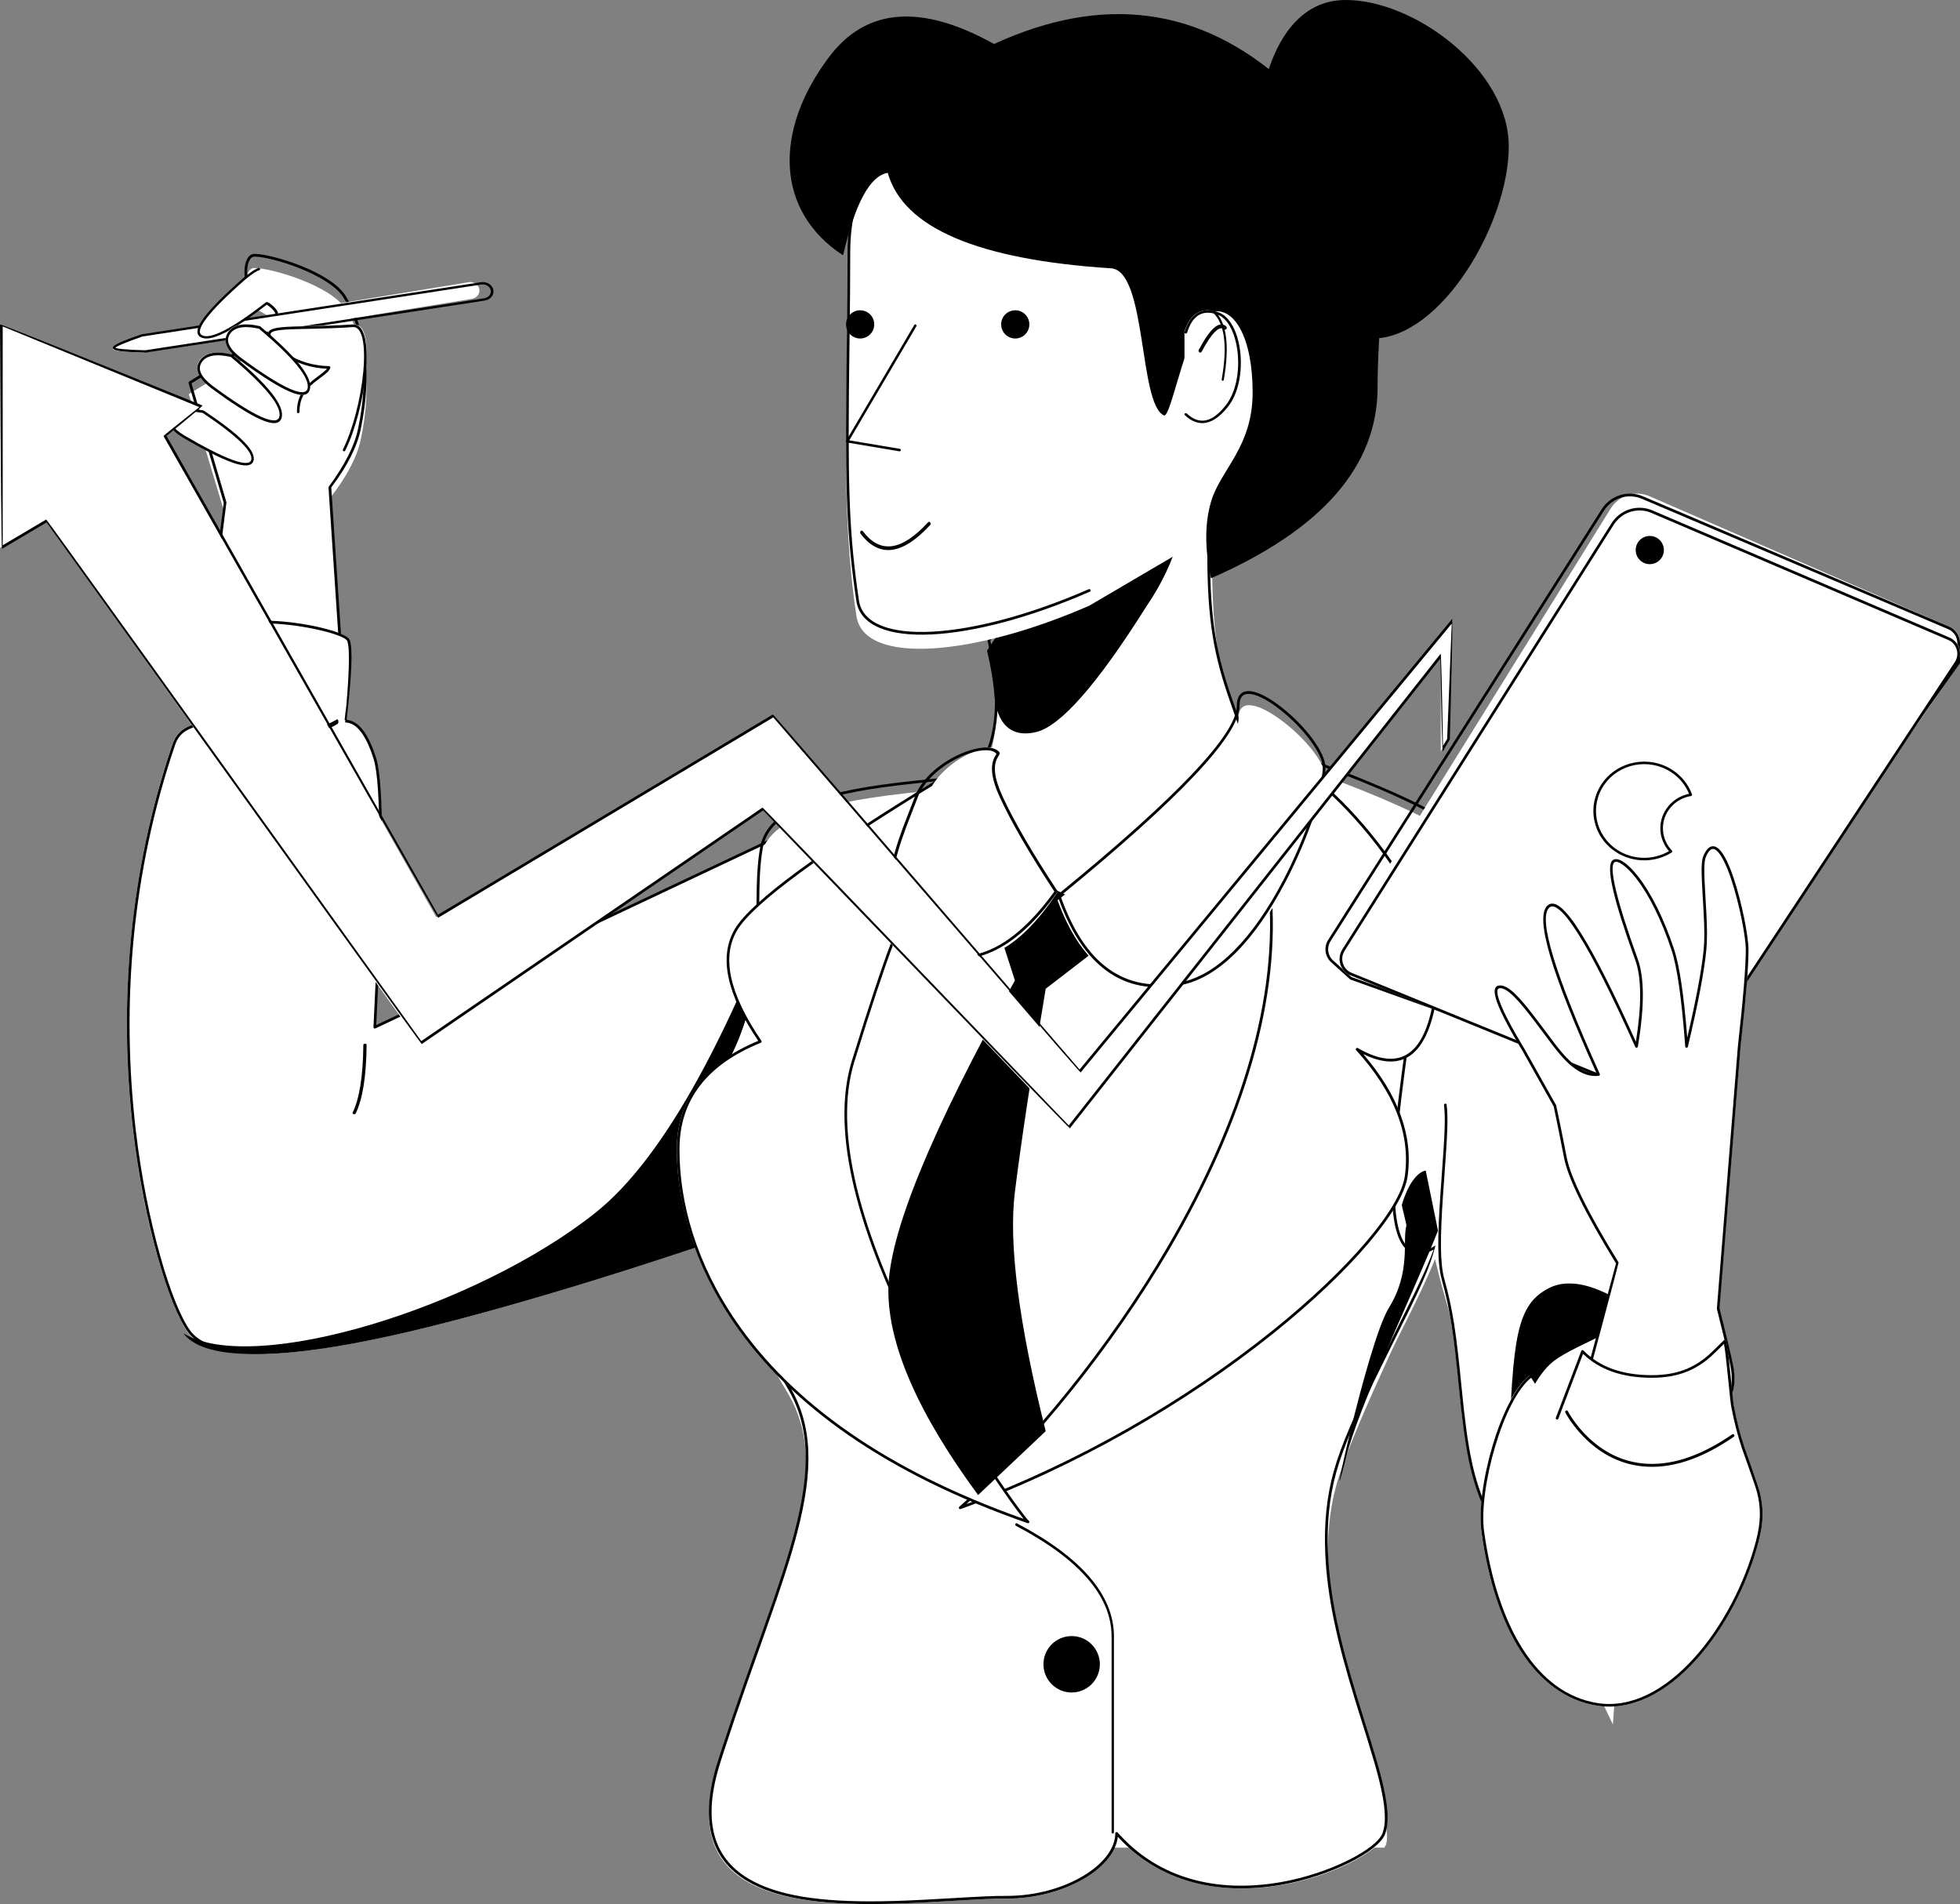 <?xml version="1.0" encoding="UTF-8"?>
<svg width="139px" height="135px" viewBox="0 0 139 135" version="1.1" xmlns="http://www.w3.org/2000/svg" xmlns:xlink="http://www.w3.org/1999/xlink">
    <rect x="0" y="0" width="139" height="135" fill="#808080" stroke="none"/>
    <!-- Generator: Sketch 64 (93537) - https://sketch.com -->
    <title>Girl</title>
    <desc>Created with Sketch.</desc>
    <g id="Mood-board" stroke="none" stroke-width="1" fill="none" fill-rule="evenodd">
        <g id="EDUbots-website-v.1-Copy" transform="translate(-738, -1406)" fill-rule="nonzero">
            <g id="Group-20" transform="translate(714, 1379)">
                <g id="Girl" transform="translate(24, 27)">
                    <path d="M105.958,74.533 L116,100.048 L114.383,122.269 C108.835,110.724 104.809,100.423 102.306,91.367 C102.098,90.613 101.907,89.861 101.733,89.112 C99.556,94.068 95.769,101.666 94.762,105.336 C92.027,115.309 99.679,129.374 98.165,131 L51.89,131 C54.898,115.77 60.195,105.336 56.731,99.359 C51.852,90.94 48.992,82.657 52.672,75.515 C55.425,70.171 56.042,64.464 56.731,60.314 C57.01,58.638 64.183,56.608 68.808,56.045 C69.146,55.161 69.686,55.866 70.082,55.226 C71.32,53.223 71.515,50.265 70.668,46.35 L79.559,31.24 C83.831,30.084 85.968,33.101 85.968,40.293 C85.968,48.125 87.575,50.083 88.492,53.557 C90.852,53.786 102.713,58.315 103.832,60.314 C105.366,63.737 107.623,65.38 105.958,74.533 L105.958,74.533 Z" id="Shape" fill="#FFFFFF"></path>
                    <path d="M103.973,60 L120.775,96.038 C121.875,114.184 118.94,120.549 111.968,115.133 C101.511,107.009 104.768,99.783 102.242,90.709 C101.505,88.061 102.714,80.898 102.407,78.31" id="Shape" fill="#FFFFFF"></path>
                    <path d="M103.965,60.136 C103.942,60.088 103.963,60.031 104.01,60.009 C104.057,59.987 104.114,60.007 104.136,60.055 L120.768,95.972 C121.323,105.065 120.867,111.184 119.406,114.375 C117.924,117.609 115.401,117.852 111.907,115.119 C108.716,112.623 106.659,110.104 105.403,107.331 C104.281,104.854 103.899,102.826 103.46,98.344 C103.09,94.562 102.857,92.94 102.246,90.727 C101.93,89.587 101.937,87.766 102.161,84.542 C102.18,84.264 102.2,83.986 102.229,83.588 C102.468,80.326 102.515,79.282 102.406,78.356 C102.4,78.303 102.437,78.256 102.489,78.25 C102.541,78.243 102.588,78.281 102.594,78.333 C102.705,79.278 102.657,80.322 102.418,83.602 C102.389,84 102.369,84.277 102.349,84.556 C102.127,87.754 102.121,89.566 102.428,90.676 C103.043,92.902 103.277,94.532 103.648,98.325 C104.085,102.787 104.464,104.799 105.575,107.251 C106.818,109.994 108.855,112.49 112.022,114.968 C115.429,117.633 117.81,117.403 119.234,114.294 C120.678,111.143 121.132,105.054 120.59,96.037 L103.965,60.136 Z" id="Shape" fill="#000000"></path>
                    <path d="M109.841,91.332 C112.148,90.149 115.267,92.477 115.855,92.864 C116.928,93.571 111.743,95.258 110.145,96.537 C108.942,97.5 107.894,99.654 107,103 C107.289,94.863 107.535,92.515 109.841,91.332 Z" id="Shape" fill="#000000"></path>
                    <path d="M26,72.585 L23.454,35.254 C24.609,33.76 25.317,32.405 25.579,31.186 C26.473,27.034 25.825,23.895 24.468,21.841 C23.329,20.203 19.228,19 18.039,19 C17.281,19 17.125,21.037 18.039,21.846 C18.16,21.953 19.955,22.711 19.614,23.379 C19.19,24.209 17.115,25.73 13.389,27.941 L15.923,36.356 C11.668,68.769 10.874,86.672 13.541,90.064 C16.208,93.456 20.361,87.629 26,72.585 Z" id="Shape" fill="#FFFFFF"></path>
                    <path d="M26,72.273 C23.211,79.926 20.794,85.208 18.741,88.163 C16.661,91.154 14.907,91.796 13.539,90.012 C10.885,86.551 11.666,68.466 15.866,35.655 L13.372,27.166 C13.36,27.123 13.378,27.078 13.415,27.055 C17.07,24.831 19.112,23.297 19.518,22.481 C19.548,22.421 19.557,22.359 19.545,22.293 C19.506,22.065 19.235,21.799 18.794,21.516 C18.573,21.375 18.011,21.069 17.986,21.046 C17.074,20.22 17.144,18 18.052,18 C18.694,18 20.04,18.335 21.276,18.822 C22.783,19.416 23.949,20.144 24.474,20.917 C25.956,23.216 26.408,26.508 25.583,30.439 C25.323,31.679 24.626,33.053 23.491,34.562 L26,72.273 Z M23.295,34.539 C24.445,32.974 25.138,31.616 25.393,30.399 C26.208,26.515 25.762,23.275 24.311,21.024 C23.816,20.294 22.678,19.583 21.205,19.003 C19.989,18.524 18.665,18.194 18.052,18.194 C17.375,18.194 17.314,20.174 18.117,20.903 C18.122,20.906 18.661,21.2 18.899,21.353 C19.385,21.665 19.685,21.959 19.737,22.26 C19.756,22.366 19.741,22.47 19.692,22.568 C19.265,23.427 17.235,24.955 13.58,27.182 L16.059,35.619 C11.872,68.384 11.089,86.497 13.694,89.894 C14.956,91.541 16.565,90.952 18.581,88.052 C20.621,85.117 23.029,79.854 25.804,72.265 L23.295,34.539 Z" id="Shape" fill="#000000"></path>
                    <path d="M9.917,23.822 L33.243,20.009 C33.594,19.952 33.928,20.169 33.99,20.494 C34.052,20.82 33.818,21.13 33.467,21.187 L10.141,25 C8.74,24.963 8.026,24.878 8.001,24.743 C7.975,24.608 8.614,24.301 9.917,23.822 Z" id="Shape" fill="#FFFFFF"></path>
                    <path d="M8.189,24.655 C8.201,24.716 8.973,24.803 10.296,24.836 L34.339,21.149 C34.649,21.102 34.856,20.845 34.801,20.575 C34.746,20.305 34.451,20.125 34.141,20.173 L10.098,23.859 C8.867,24.284 8.177,24.595 8.189,24.655 Z M34.108,20.01 C34.521,19.947 34.915,20.187 34.988,20.546 C35.061,20.906 34.785,21.249 34.372,21.312 L10.319,25 C8.739,24.963 8.042,24.884 8.002,24.684 C7.961,24.484 8.585,24.203 10.037,23.702 L34.108,20.01 Z" id="Shape" fill="#000000"></path>
                    <path d="M21.113,28.545 C21.113,26.675 23.118,26.299 23.362,25.688 C20.663,25.629 19.239,24.25 19.018,23.639 C18.766,22.942 21.195,23.239 25.131,23 C26.703,23 25.939,28.37 24.454,31" id="Shape" fill="#FFFFFF"></path>
                    <path d="M20.271,25.234 C19.626,24.8 19.158,24.247 19.024,23.828 C18.923,23.511 19.146,23.333 19.643,23.246 C20.022,23.179 20.489,23.156 21.621,23.132 C23.34,23.095 23.974,23.075 25.062,23 C25.86,23 26.136,24.347 25.939,26.423 C25.755,28.346 25.188,30.537 24.483,31.949 C24.46,31.995 24.405,32.013 24.361,31.989 C24.317,31.965 24.299,31.908 24.322,31.862 C25.015,30.473 25.577,28.304 25.758,26.404 C25.945,24.444 25.688,23.189 25.068,23.189 C23.982,23.263 23.346,23.284 21.625,23.321 C20.504,23.344 20.04,23.367 19.673,23.432 C19.271,23.503 19.144,23.604 19.196,23.768 C19.315,24.142 19.756,24.663 20.369,25.075 C21.161,25.608 22.166,25.932 23.341,25.96 C23.403,25.962 23.446,26.027 23.424,26.087 C23.388,26.19 23.32,26.287 23.219,26.389 C23.08,26.527 22.389,27.036 22.312,27.099 C21.605,27.676 21.241,28.291 21.241,29.201 C21.241,29.254 21.2,29.296 21.15,29.296 C21.1,29.296 21.059,29.254 21.059,29.201 C21.059,28.225 21.453,27.559 22.201,26.95 C22.287,26.879 22.967,26.379 23.093,26.252 C23.131,26.215 23.162,26.179 23.187,26.144 C22.043,26.092 21.056,25.762 20.271,25.234 Z" id="Shape" fill="#000000"></path>
                    <path d="M19,21.497 C16.43,23.49 14.824,24.293 14.182,23.905 C13.539,23.517 14.603,22.112 17.375,19.689 C17.884,19.276 18.236,19.046 18.43,19 L19,21.497 Z" id="Shape" fill="#FFFFFF"></path>
                    <path d="M18.859,21.434 C18.896,21.406 18.95,21.411 18.98,21.446 C19.011,21.48 19.005,21.532 18.969,21.56 C16.452,23.517 14.886,24.302 14.216,23.896 C13.846,23.672 13.958,23.193 14.498,22.479 C15.016,21.793 15.945,20.864 17.289,19.686 C17.791,19.278 18.137,19.051 18.343,19.002 C18.389,18.992 18.436,19.018 18.447,19.062 C18.459,19.105 18.431,19.15 18.385,19.161 C18.215,19.201 17.882,19.419 17.403,19.808 C16.07,20.976 15.147,21.899 14.638,22.573 C14.15,23.219 14.059,23.608 14.309,23.759 C14.88,24.104 16.415,23.335 18.859,21.434 Z" id="Shape" fill="#000000"></path>
                    <path d="M26.552,72.838 C27.114,61.844 27.114,55.465 26.552,53.701 C25.99,51.937 25.285,51.056 24.439,51.057 C24.814,47.835 24.895,45.925 24.682,45.327 C24.362,44.431 14.894,42.616 14.527,45.826 C14.338,47.472 14.694,49.104 14.527,50.658 C14.423,51.618 12.806,51.057 12.238,52.726 C5.335,72.993 11.303,91.789 13.351,94.514 C15.912,97.92 29.054,95.472 52.778,87.17 L57,58.469 L26.552,72.838 Z" id="Shape" fill="#FFFFFF"></path>
                    <path d="M56.866,58.427 C56.934,58.395 57.01,58.453 56.999,58.528 L52.794,87.125 C29.042,95.495 15.951,97.935 13.359,94.486 C12.005,92.685 10.203,86.685 9.443,80.176 C8.395,71.205 9.161,61.791 12.236,52.76 C12.448,52.137 12.803,51.773 13.33,51.523 C13.416,51.483 13.504,51.446 13.61,51.405 C13.668,51.383 13.857,51.312 13.873,51.307 C14.321,51.137 14.479,51.008 14.51,50.721 C14.578,50.096 14.57,49.591 14.505,48.411 C14.437,47.177 14.43,46.61 14.51,45.906 C14.682,44.41 16.7,43.838 19.685,44.039 C22.083,44.199 24.621,44.865 24.807,45.388 C25.025,45.997 24.948,47.869 24.582,51.038 C25.431,51.105 26.122,52.012 26.671,53.734 C27.233,55.5 27.236,61.802 26.683,72.677 L56.866,58.427 Z M26.621,72.918 C26.556,72.949 26.483,72.899 26.486,72.826 C27.045,61.89 27.045,55.534 26.491,53.793 C25.942,52.071 25.266,51.224 24.477,51.226 C24.754,47.928 24.835,46.028 24.63,45.453 C24.483,45.043 21.976,44.385 19.673,44.231 C16.784,44.037 14.852,44.584 14.698,45.929 C14.619,46.618 14.626,47.177 14.693,48.4 C14.759,49.591 14.767,50.102 14.698,50.742 C14.657,51.124 14.447,51.295 13.938,51.487 C13.922,51.493 13.734,51.563 13.677,51.585 C13.575,51.624 13.491,51.66 13.41,51.698 C12.927,51.927 12.609,52.253 12.415,52.823 C9.35,61.825 8.586,71.21 9.63,80.153 C10.387,86.631 12.18,92.601 13.509,94.37 C16.016,97.706 29.085,95.274 52.615,87.039 L56.786,58.677 L26.621,72.918 Z" id="Shape" fill="#000000"></path>
                    <path d="M13,94.535 C15.582,97.893 28.829,95.479 52.744,87.295 L57,59 C52.042,73.102 47.116,82.099 42.22,85.991 C33.812,92.677 17.995,97.578 13,94.535 Z" id="Shape" fill="#000000"></path>
                    <path d="M104,60.058 C101.072,65.6 100.344,70.738 99.579,76.644 C98.952,81.482 97.583,91.436 101.929,88.857 C100.357,93.07 95.984,100.254 94.73,104.688 C91.934,114.574 99.579,126.299 98.208,130.127 C97.47,132.188 85.741,137.46 79.191,130.127 C79.191,132.157 75.867,134.617 71.376,134.617 C64.02,134.617 46.76,137.929 50.909,125.075 C55.059,112.221 59.398,104.688 55.858,98.763 C50.871,90.417 47.948,82.206 51.709,75.127 C54.522,69.83 53.21,64.925 53.915,60.812 C54.62,56.698 63.475,56.385 68.202,55.826 C68.547,54.95 69.099,55.649 69.504,55.015 C70.769,53.029 70.969,50.096 70.103,46.216 L79.191,31.238 C83.557,30.092 85.741,33.083 85.741,40.211 C85.741,47.975 87.384,49.916 88.321,53.36 C90.733,53.587 102.857,58.077 104,60.058 Z" id="Shape" fill="#FFFFFF"></path>
                    <path d="M96.541,55.41 C93.072,53.999 89.465,52.817 88.281,52.704 C88.03,52.015 87.845,51.447 87.555,50.631 C87.509,50.503 87.291,49.894 87.23,49.723 C86.092,46.515 85.622,43.987 85.622,39.354 C85.622,32.243 83.501,29.284 79.252,30.392 L70.235,45.424 C71.093,49.339 70.89,52.307 69.617,54.327 C69.455,54.584 69.278,54.666 68.987,54.684 C68.587,54.704 68.467,54.77 68.327,55.129 C67.982,55.221 67.691,55.254 67.349,55.29 C67.045,55.322 65.503,55.48 65.054,55.527 C64.107,55.629 63.322,55.722 62.569,55.828 C57.392,56.557 54.487,57.814 54.094,60.136 C53.902,61.269 53.857,62.22 53.837,64.449 C53.815,66.831 53.766,67.926 53.561,69.333 C53.287,71.215 52.761,72.927 51.885,74.594 C48.543,80.958 50.191,88.464 56.018,98.328 C57.636,101.065 57.713,104.195 56.516,108.743 C56.042,110.547 55.426,112.428 54.301,115.607 C54.352,115.465 53.22,118.652 52.888,119.6 C52.323,121.211 51.845,122.618 51.387,124.022 C51.288,124.326 51.191,124.628 51.095,124.929 C49.791,129.014 50.539,131.664 53.046,133.178 C55.088,134.411 58.163,134.864 62.468,134.803 C63.764,134.785 64.976,134.73 66.952,134.616 C69.786,134.451 70.381,134.422 71.401,134.422 C75.523,134.422 79.093,132.169 79.093,129.993 C79.093,129.904 79.204,129.863 79.262,129.93 C82.147,133.196 86.287,134.235 90.822,133.449 C94.278,132.85 97.648,131.102 98.052,129.961 C98.337,129.156 98.239,127.955 97.794,126.174 C97.611,125.445 97.377,124.636 97.034,123.525 C96.941,123.225 96.288,121.146 96.092,120.505 C94.793,116.267 94.12,113.217 93.985,110.132 C93.894,108.053 94.081,106.122 94.585,104.323 C95.106,102.459 96.095,100.207 97.893,96.58 C98.016,96.332 98.145,96.072 98.292,95.776 C100.575,91.2 101.109,90.093 101.671,88.603 C100.31,89.312 99.43,88.777 99.011,87.203 C98.658,85.873 98.626,83.844 98.841,81.179 C98.921,80.183 99.031,79.139 99.179,77.926 C99.216,77.622 99.255,77.311 99.3,76.955 C99.318,76.818 99.336,76.68 99.359,76.5 C99.355,76.528 99.402,76.163 99.414,76.067 C99.94,71.967 100.265,69.891 100.811,67.561 C101.503,64.609 102.447,61.976 103.806,59.364 C103.239,58.481 100.429,56.993 96.541,55.41 Z M96.614,55.233 C100.622,56.864 103.468,58.38 104,59.313 C102.637,62.017 101.691,64.649 100.999,67.604 C100.454,69.926 100.13,71.998 99.605,76.092 C99.593,76.187 99.546,76.552 99.55,76.524 C99.527,76.704 99.509,76.842 99.492,76.979 C99.446,77.335 99.408,77.645 99.371,77.949 C99.223,79.159 99.113,80.201 99.033,81.195 C98.82,83.838 98.851,85.851 99.198,87.154 C99.609,88.7 100.429,89.133 101.802,88.309 C101.339,90.06 100.875,91.029 98.465,95.861 C98.318,96.156 98.189,96.416 98.066,96.665 C96.274,100.281 95.287,102.526 94.77,104.374 C94.273,106.152 94.087,108.063 94.178,110.124 C94.312,113.189 94.982,116.226 96.276,120.449 C96.472,121.089 97.125,123.168 97.218,123.469 C97.562,124.583 97.797,125.394 97.981,126.127 C98.435,127.943 98.535,129.174 98.234,130.024 C97.8,131.251 94.373,133.027 90.855,133.637 C86.34,134.42 82.2,133.414 79.273,130.229 C79.035,132.453 75.472,134.614 71.401,134.614 C70.387,134.614 69.793,134.643 66.964,134.807 C64.984,134.922 63.771,134.976 62.471,134.995 C58.132,135.056 55.027,134.598 52.946,133.341 C50.357,131.778 49.583,129.034 50.911,124.871 C51.007,124.57 51.105,124.267 51.204,123.963 C51.662,122.557 52.141,121.15 52.706,119.537 C53.038,118.588 54.17,115.401 54.12,115.544 C55.242,112.369 55.857,110.492 56.33,108.694 C57.515,104.191 57.439,101.11 55.852,98.425 C53.106,93.775 51.323,89.736 50.504,86.005 C49.567,81.736 49.918,77.926 51.714,74.506 C52.58,72.858 53.099,71.167 53.37,69.306 C53.574,67.909 53.622,66.821 53.644,64.447 C53.665,62.208 53.71,61.25 53.904,60.105 C54.317,57.661 57.28,56.38 62.542,55.639 C63.297,55.533 64.084,55.438 65.033,55.337 C65.483,55.289 67.025,55.132 67.329,55.1 C67.645,55.066 67.919,55.036 68.169,55.006 C68.335,54.612 68.525,54.515 68.917,54.496 C69.21,54.478 69.329,54.423 69.454,54.226 C70.699,52.249 70.897,49.317 70.038,45.428 C70.035,45.412 73.058,40.356 79.107,30.26 C83.595,29.04 85.814,32.115 85.814,39.354 C85.814,43.964 86.28,46.471 87.412,49.66 C87.472,49.83 87.691,50.439 87.737,50.568 C88.019,51.36 88.202,51.921 88.366,52.521 C89.637,52.671 93.189,53.84 96.614,55.233 Z" id="Shape" fill="#000000"></path>
                    <path d="M73.477,51.905 C70.87,52.522 70.576,49.965 70.523,49.298 C70.447,48.325 70.272,47.271 70,46.136 L79.787,31.129 C84.49,29.981 85.618,36.702 81.311,42.977 C77.826,48.517 75.214,51.493 73.477,51.905 Z" id="Shape" fill="#000000"></path>
                    <circle id="Shape" fill="#000000" cx="76" cy="118" r="2"></circle>
                    <path d="M86.537,37.497 C91.402,33.72 95,28.925 95,23.618 C95,7.513 88.36,4 79.125,4 C69.889,4 60.114,8.833 60.114,18.876 C60.114,28.92 59.605,36.246 60.737,43.676 L60.737,43.676 C61.279,47.238 69.175,46.477 77.25,42.944" id="Shape" fill="#FFFFFF"></path>
                    <path d="M86.544,36.518 C86.503,36.55 86.444,36.541 86.412,36.499 C86.381,36.457 86.389,36.396 86.43,36.364 C91.749,32.232 94.812,27.486 94.812,22.625 C94.812,14.986 93.318,9.929 90.388,6.917 C87.83,4.287 84.214,3.193 79.114,3.193 C74.356,3.193 69.706,4.474 66.266,6.831 C62.444,9.45 60.297,13.228 60.297,17.905 C60.297,19.897 60.281,21.576 60.241,24.588 C60.115,33.925 60.184,37.258 60.798,41.758 C60.835,42.032 60.874,42.305 60.916,42.577 C61.419,45.884 68.868,45.427 77.212,41.775 C77.26,41.754 77.315,41.776 77.335,41.825 C77.356,41.874 77.334,41.931 77.286,41.952 C68.83,45.654 61.264,46.117 60.73,42.607 C60.689,42.334 60.649,42.06 60.611,41.784 C59.996,37.271 59.926,33.932 60.053,24.586 C60.093,21.574 60.109,19.896 60.109,17.905 C60.109,13.161 62.289,9.325 66.161,6.671 C69.635,4.291 74.321,3 79.114,3 C84.26,3 87.922,4.108 90.522,6.781 C93.492,9.834 95,14.94 95,22.625 C95,27.557 91.905,32.352 86.544,36.518 Z" id="Shape" fill="#000000"></path>
                    <path d="M101.978,87.262 C99.968,92.299 96.378,99.647 95.448,103.378 C93.847,109.8 96.93,95.255 98.506,92.711 C100.083,90.167 99.442,87.92 99.739,86.905 C99.763,86.823 99.395,85.497 99.418,85.418 C100.035,83.326 100.919,83 101.11,83 C101.365,84.238 102.139,88.023 101.978,87.262 Z" id="Shape" fill="#000000"></path>
                    <circle id="Shape" fill="#000000" cx="72" cy="23" r="1"></circle>
                    <circle id="Shape" fill="#000000" cx="61" cy="23" r="1"></circle>
                    <path d="M63.812,31.823 C63.86,31.831 63.892,31.877 63.884,31.925 C63.876,31.974 63.831,32.007 63.784,31.999 L60.073,31.375 C60.012,31.364 59.981,31.295 60.013,31.241 L64.838,23.043 C64.863,23.001 64.916,22.987 64.958,23.013 C64.999,23.038 65.012,23.093 64.987,23.135 L60.228,31.22 L63.812,31.823 Z" id="Shape" fill="#000000"></path>
                    <path d="M62.958,12.256 C64.054,16.155 69.332,18.411 78.793,19.024 C81.342,19.189 80.744,28.648 82.546,29.452 C83.081,29.691 84.238,22.567 85.882,22.119 C87.526,21.672 88.835,23.938 88.835,27.826 C88.835,31.714 86.553,33.292 85.882,35.581 C85.435,37.107 85.435,38.914 85.882,41 C93.758,37.56 97.696,33.048 97.696,27.465 C97.696,19.091 100.148,13.935 91.13,5.862 C85.117,0.481 78.24,-0.434 70.497,3.119 C65.323,0.242 61.421,0.551 58.792,4.047 C54.847,9.292 54.997,14.967 59.789,18.105 C60.644,14.41 61.7,12.461 62.958,12.256 Z" id="Shape" fill="#000000"></path>
                    <path d="M84,23.51 C84.417,22.21 85.204,21.75 86.361,22.128 C88.096,22.695 88.646,26.888 87.064,28.842 C86.009,30.145 84.988,30.348 84,29.453" id="Shape" fill="#FFFFFF"></path>
                    <path d="M84.188,23.587 C84.174,23.632 84.121,23.659 84.07,23.646 C84.019,23.633 83.989,23.586 84.004,23.541 C84.415,22.225 85.218,21.741 86.378,22.131 C88.134,22.72 88.603,26.914 87.093,28.83 C86.056,30.145 85.015,30.358 84.027,29.437 C83.99,29.403 83.991,29.349 84.029,29.316 C84.068,29.284 84.128,29.285 84.165,29.319 C85.059,30.151 85.963,29.966 86.936,28.731 C88.383,26.896 87.929,22.834 86.311,22.291 C85.267,21.941 84.571,22.359 84.188,23.587 Z" id="Shape" fill="#000000"></path>
                    <path d="M85.218,24.936 C85.185,24.999 85.113,25.019 85.057,24.981 C85.001,24.943 84.983,24.862 85.017,24.799 C85.818,23.299 86.456,22.711 86.953,23.134 C87.005,23.178 87.015,23.261 86.976,23.32 C86.937,23.378 86.863,23.39 86.811,23.346 C86.488,23.07 85.949,23.567 85.218,24.936 Z" id="Shape" fill="#000000"></path>
                    <path d="M86.03,22.171 C85.997,22.139 85.99,22.08 86.015,22.038 C86.039,21.996 86.086,21.988 86.119,22.019 C86.997,22.851 87.216,24.491 86.789,26.926 C86.78,26.977 86.74,27.009 86.7,26.998 C86.66,26.986 86.635,26.936 86.644,26.885 C87.059,24.515 86.85,22.948 86.03,22.171 Z" id="Shape" fill="#000000"></path>
                    <path d="M61.028,37.837 C60.987,37.784 60.992,37.702 61.037,37.655 C61.083,37.608 61.153,37.613 61.193,37.666 C62.412,39.279 63.935,39.081 65.814,37.035 C65.859,36.986 65.929,36.989 65.97,37.041 C66.012,37.093 66.009,37.175 65.965,37.224 C64.004,39.359 62.341,39.576 61.028,37.837 Z" id="Shape" fill="#000000"></path>
                    <path d="M97.345,24 C102.214,24 107,15.813 107,10.38 C107,4.947 100.317,0 95.449,0 C90.58,0 89,6.272 89,11.705 C89,17.138 92.476,24 97.345,24 Z" id="Shape" fill="#000000"></path>
                    <path d="M68,107 C76.727,99.263 91.689,79.856 90.079,62.921 C89.621,58.095 89.868,55.162 90.822,54.124 C92.099,52.735 102.829,63.304 101.949,70.205 C101.362,74.806 99.484,76.197 96.316,74.377 C99.067,77.413 100.232,80.425 99.811,83.413 C99.18,87.895 85.815,100.514 68,107 Z" id="Shape" fill="#FFFFFF"></path>
                    <path d="M90.257,94.329 C95.669,89.981 99.307,85.672 99.628,83.387 C100.042,80.439 98.894,77.464 96.177,74.459 C96.103,74.377 96.205,74.258 96.301,74.313 C99.38,76.085 101.178,74.751 101.753,70.226 C102.141,67.182 100.244,63.093 97.047,59.187 C94.403,55.955 91.43,53.658 90.862,54.277 C89.94,55.283 89.695,58.189 90.148,62.97 C90.882,70.708 88.226,79.472 83.014,88.426 C78.936,95.431 73.432,102.2 68.539,106.639 C76.51,103.668 84.121,99.258 90.257,94.329 Z M99.823,83.412 C99.493,85.761 95.831,90.099 90.382,94.476 C84.108,99.516 76.298,104.014 68.134,106.993 C68.032,107.03 67.953,106.904 68.033,106.833 C73.003,102.417 78.672,95.498 82.843,88.331 C88.037,79.408 90.682,70.68 89.953,62.988 C89.494,58.15 89.741,55.212 90.715,54.15 C91.428,53.373 94.455,55.712 97.201,59.068 C100.427,63.011 102.344,67.142 101.949,70.25 C101.387,74.661 99.614,76.179 96.678,74.733 C99.177,77.643 100.227,80.537 99.823,83.412 Z" id="Shape" fill="#000000"></path>
                    <path d="M73,108 C72.588,107.799 56.976,86.578 60.5,75.225 C62.849,67.656 64.242,63.994 64.679,64.238 L67.438,59.817 L66.992,55 C58.243,60.299 53.291,63.917 52.136,65.854 C50.981,67.791 51.558,70.445 53.869,73.816 C49.956,75.395 48,77.956 48,81.5 C48,86.816 50.588,100.226 73,108 Z" id="Shape" fill="#FFFFFF"></path>
                    <path d="M52.119,65.86 C53.277,63.911 58.196,60.303 66.895,55.013 C66.954,54.978 67.029,55.017 67.036,55.087 L67.479,59.887 C67.48,59.901 66.563,61.39 64.726,64.352 C64.7,64.395 64.646,64.409 64.603,64.385 C64.481,64.317 64.018,65.187 63.372,66.89 C62.682,68.712 61.754,71.508 60.589,75.277 C59.065,80.206 61.003,87.372 65.32,95.696 C66.864,98.673 68.622,101.611 70.38,104.252 C71.045,105.251 71.672,106.149 72.186,106.848 C72.594,107.401 72.913,107.8 72.946,107.816 C73.052,107.868 72.987,108.033 72.876,107.994 C62.83,104.496 56.071,99.632 52.082,93.839 C49.195,89.646 48,85.343 48,81.5 C48,77.96 49.93,75.389 53.774,73.799 C51.518,70.46 50.96,67.811 52.119,65.86 Z M70.226,104.361 C68.465,101.714 66.703,98.77 65.155,95.787 C60.816,87.419 58.866,80.213 60.411,75.218 C61.577,71.446 62.506,68.647 63.198,66.82 C63.868,65.052 64.296,64.202 64.603,64.193 L67.29,59.872 L66.864,55.256 C58.276,60.484 53.407,64.06 52.278,65.961 C51.156,67.851 51.721,70.458 53.994,73.789 C54.029,73.84 54.009,73.911 53.952,73.934 C50.103,75.493 48.187,78.011 48.187,81.5 C48.187,85.305 49.371,89.569 52.235,93.727 C56.154,99.419 62.77,104.214 72.59,107.69 C72.131,107.121 71.195,105.817 70.226,104.361 Z" id="Shape" fill="#000000"></path>
                    <path d="M70.931,66.279 L71.976,69.516 C65.992,80.253 63,87.577 63,91.487 C63,95.398 65.122,100.235 69.365,106 L74.16,101.473 C72.246,93.826 71.517,88.168 71.976,84.5 C72.434,80.832 73.162,76.033 74.16,70.103 L80,65.612 L74.677,63 L70.931,66.279 Z" id="Shape" fill="#000000"></path>
                    <path d="M75,63.832 C83.562,57.179 87.843,52.869 87.843,50.903 C87.843,47.954 94,52.989 94,55.122 C94,57.255 89.81,68.75 83.705,69.852 C79.635,70.587 76.733,68.581 75,63.832 Z" id="Shape" fill="#FFFFFF"></path>
                    <path d="M83.696,69.651 C86.357,69.146 88.873,66.471 90.991,62.442 C92.581,59.418 93.809,55.731 93.809,54.426 C93.809,53.432 92.441,51.624 90.799,50.327 C90.011,49.705 89.275,49.302 88.747,49.214 C88.192,49.123 87.905,49.374 87.905,50.038 C87.905,52.125 83.682,56.596 75.209,63.519 C76.912,68.368 79.734,70.403 83.696,69.651 Z M75.036,63.409 C83.479,56.516 87.714,52.036 87.714,50.038 C87.714,49.253 88.106,48.91 88.777,49.02 C89.344,49.114 90.104,49.531 90.915,50.172 C92.601,51.503 94,53.351 94,54.426 C94,55.771 92.763,59.485 91.159,62.536 C89.016,66.612 86.463,69.326 83.73,69.845 C79.651,70.619 76.736,68.5 75.006,63.519 C74.992,63.479 75.004,63.435 75.036,63.409 Z" id="Shape" fill="#000000"></path>
                    <path d="M75,63.247 C72.201,67.472 69.329,68.88 66.384,67.472 C61.967,65.36 64.878,59.055 65.735,56.503 C66.593,53.951 70.352,52.324 71.156,53.274 C71.312,53.459 70.256,53.839 71.392,56.503 C72.149,58.279 73.352,60.527 75,63.247 Z" id="Shape" fill="#FFFFFF"></path>
                    <path d="M74.774,63.21 C73.022,60.543 71.742,58.336 70.933,56.588 C70.273,55.164 70.222,54.294 70.531,53.687 C70.569,53.611 70.681,53.43 70.67,53.449 C70.32,53.014 69.171,53.144 67.942,53.743 C66.586,54.404 65.477,55.448 65.064,56.581 C64.97,56.838 64.412,58.249 64.25,58.687 C63.816,59.852 63.52,60.843 63.352,61.792 C62.881,64.458 63.534,66.344 65.707,67.301 C68.794,68.661 71.81,67.31 74.774,63.21 Z M74.983,63.263 C71.958,67.47 68.828,68.884 65.615,67.468 C63.345,66.468 62.663,64.5 63.147,61.763 C63.317,60.802 63.616,59.802 64.053,58.628 C64.216,58.188 64.774,56.777 64.867,56.523 C65.298,55.34 66.444,54.261 67.843,53.579 C69.151,52.942 70.394,52.801 70.856,53.305 C70.918,53.372 70.908,53.441 70.855,53.533 C70.862,53.52 70.754,53.696 70.719,53.764 C70.437,54.32 70.486,55.137 71.124,56.517 C71.934,58.266 73.221,60.482 74.986,63.165 C75.006,63.196 75.005,63.233 74.983,63.263 Z" id="Shape" fill="#000000"></path>
                    <path d="M95.371,68.218 C94.963,67.839 94.881,67.21 95.177,66.733 L114.221,36.065 C114.81,35.117 115.972,34.745 116.976,35.182 L138.315,44.472 C138.73,44.652 139,45.073 139,45.538 L139,46.978 L118.436,76.518 C118.145,76.936 117.622,77.105 117.153,76.933 L96.665,69.418 L95.371,68.218 Z" id="Shape" fill="#FFFFFF"></path>
                    <path d="M94.41,68.233 C93.959,67.825 93.869,67.146 94.196,66.632 L113.59,36.104 C114.214,35.122 115.448,34.735 116.513,35.189 L138.244,44.436 C138.702,44.631 139,45.084 139,45.586 L139,47.02 C139,47.033 132.013,56.853 118.04,76.481 C117.719,76.931 117.142,77.114 116.624,76.928 L95.759,69.448 L94.41,68.233 Z M138.81,45.586 C138.81,45.161 138.558,44.778 138.17,44.613 L116.439,35.365 C115.459,34.949 114.324,35.304 113.75,36.208 L94.356,66.735 C94.079,67.171 94.156,67.745 94.537,68.091 L95.84,69.273 L116.687,76.747 C117.126,76.904 117.614,76.75 117.886,76.369 L138.81,46.989 L138.81,45.586 Z" id="Shape" fill="#000000"></path>
                    <path d="M95.715,69.115 C95.649,69.088 95.585,69.054 95.525,69.015 C94.995,68.67 94.841,67.953 95.181,67.415 L114.349,37.066 C114.948,36.118 116.132,35.745 117.154,36.182 L138.302,45.234 C138.37,45.263 138.434,45.298 138.495,45.34 C139.018,45.696 139.157,46.415 138.807,46.946 L118.655,77.487 C118.355,77.941 117.783,78.12 117.283,77.916 L95.715,69.115 Z" id="Shape" fill="#FFFFFF"></path>
                    <path d="M95.566,69.041 C94.994,68.669 94.828,67.896 95.195,67.315 L114.281,37.105 C114.902,36.122 116.13,35.735 117.19,36.189 L138.248,45.2 C138.32,45.231 138.389,45.269 138.455,45.313 C139.019,45.697 139.17,46.473 138.792,47.046 L118.726,77.446 C118.403,77.937 117.786,78.13 117.246,77.91 L95.772,69.149 C95.7,69.119 95.631,69.083 95.566,69.041 Z M117.317,77.732 C117.773,77.918 118.296,77.754 118.569,77.339 L138.634,46.939 C138.954,46.454 138.827,45.798 138.349,45.473 C138.294,45.435 138.235,45.403 138.174,45.377 L117.116,36.366 C116.141,35.948 115.012,36.304 114.44,37.209 L95.354,67.419 C95.044,67.91 95.184,68.564 95.668,68.879 C95.723,68.915 95.781,68.946 95.842,68.97 L117.317,77.732 Z" id="Shape" fill="#000000"></path>
                    <circle id="Shape" fill="#000000" cx="117" cy="39" r="1"></circle>
                    <path d="M118.514,54.747 C116.949,53.721 114.824,54.122 113.769,55.643 C112.713,57.163 113.126,59.228 114.691,60.253 C115.805,60.983 117.237,61.005 118.364,60.347 C117.621,59.504 117.536,58.268 118.188,57.329 C118.566,56.785 119.138,56.416 119.784,56.283 C119.533,55.663 119.096,55.128 118.514,54.747 Z M119.923,56.439 C119.282,56.544 118.711,56.895 118.34,57.429 C117.716,58.329 117.82,59.523 118.573,60.306 C118.612,60.346 118.604,60.412 118.555,60.442 C117.354,61.194 115.794,61.191 114.588,60.401 C112.939,59.32 112.504,57.145 113.616,55.543 C114.729,53.941 116.968,53.518 118.617,54.599 C119.262,55.022 119.738,55.624 119.995,56.321 C120.014,56.373 119.98,56.43 119.923,56.439 Z" id="Shape" fill="#000000"></path>
                    <path d="M114.705,89.602 L112.377,98.193 L110.967,101.856 C119.767,102.529 123.739,100.849 122.882,96.816 C122.702,95.967 122.382,94.636 121.923,92.822 L123.432,74.159 C123.811,70.801 124,68.511 124,67.287 C124,65.452 122.215,57.903 120.978,60.561 C120.567,61.444 121.198,65.037 120.978,67.287 C120.83,68.801 120.39,71.091 119.658,74.159 C119.408,70.791 119.082,68.5 118.678,67.287 C117.058,62.425 114.922,60.522 114.409,60.987 C113.946,61.405 114.63,64.021 116.069,67.97 C116.547,69.283 116.547,71.346 116.069,74.159 C112.719,66.728 110.612,63.409 109.749,64.203 C108.887,64.996 110.087,68.981 113.349,76.156 C112.494,76.268 111.596,75.77 110.656,74.662 C109.245,73 107.35,69.914 106.293,69.914 C105.589,69.914 106.154,71.423 107.988,74.441 L110.227,78.403 C110.435,79.371 110.681,80.59 110.967,82.058 C111.252,83.526 112.498,86.041 114.705,89.602 Z" id="Shape" fill="#FFFFFF"></path>
                    <path d="M110.915,82.072 C110.634,80.619 110.392,79.411 110.187,78.451 L107.981,74.522 C107.071,73.015 106.475,71.884 106.192,71.126 C105.892,70.32 105.934,69.869 106.385,69.869 C106.999,69.869 107.75,70.649 109.116,72.467 C109.188,72.563 109.263,72.663 109.353,72.784 C110.257,73.996 110.42,74.21 110.774,74.63 C111.637,75.652 112.454,76.137 113.224,76.096 C110.007,68.963 108.84,65.043 109.74,64.21 C110.24,63.747 111.012,64.408 112.089,66.114 C113.106,67.727 114.415,70.31 116.015,73.863 C116.434,71.237 116.417,69.302 115.968,68.064 C114.449,63.869 113.862,61.453 114.351,61.008 C114.688,60.701 115.413,61.164 116.191,62.167 C117.1,63.337 117.996,65.105 118.729,67.32 C119.107,68.462 119.416,70.543 119.657,73.569 C120.296,70.819 120.683,68.742 120.82,67.341 C120.883,66.689 120.88,65.903 120.826,64.836 C120.813,64.564 120.798,64.301 120.773,63.892 C120.637,61.678 120.631,61.041 120.828,60.615 C121.144,59.933 121.556,59.823 121.967,60.262 C122.297,60.614 122.633,61.322 122.959,62.295 C123.522,63.978 124,66.357 124,67.351 C124,68.573 123.813,70.856 123.438,74.199 L121.946,92.761 C122.398,94.559 122.714,95.88 122.892,96.724 C123.76,100.831 119.765,102.531 111.002,101.857 C110.938,101.852 110.897,101.786 110.92,101.726 L112.313,98.089 L114.605,89.578 C112.429,86.043 111.2,83.544 110.915,82.072 Z M122.705,96.764 C122.527,95.921 122.211,94.597 121.757,92.792 L123.248,74.181 C123.622,70.842 123.809,68.564 123.809,67.351 C123.809,66.381 123.336,64.022 122.778,62.357 C122.461,61.408 122.134,60.72 121.829,60.395 C121.517,60.061 121.263,60.129 121.001,60.697 C120.825,61.076 120.832,61.732 120.963,63.88 C120.988,64.29 121.003,64.553 121.017,64.827 C121.071,65.902 121.074,66.696 121.009,67.36 C120.863,68.872 120.427,71.156 119.702,74.214 C119.676,74.321 119.522,74.308 119.514,74.199 C119.267,70.853 118.945,68.579 118.548,67.381 C117.821,65.186 116.935,63.438 116.041,62.286 C115.329,61.368 114.689,60.959 114.479,61.151 C114.089,61.506 114.684,63.958 116.147,67.998 C116.627,69.324 116.627,71.392 116.152,74.208 C116.136,74.301 116.009,74.318 115.971,74.231 C114.315,70.536 112.967,67.865 111.928,66.218 C110.92,64.62 110.223,64.024 109.869,64.352 C109.068,65.094 110.256,69.065 113.453,76.139 C113.48,76.198 113.442,76.266 113.379,76.275 C112.495,76.391 111.578,75.88 110.629,74.754 C110.271,74.33 110.108,74.116 109.201,72.9 C109.111,72.779 109.036,72.679 108.964,72.583 C107.654,70.84 106.905,70.062 106.385,70.062 C106.14,70.062 106.112,70.363 106.371,71.058 C106.648,71.802 107.239,72.924 108.145,74.424 L110.361,78.368 C110.576,79.36 110.82,80.573 111.103,82.035 C111.382,83.482 112.612,85.977 114.789,89.512 C114.798,89.527 114.033,92.406 112.494,98.149 L111.144,101.674 C119.707,102.314 123.53,100.666 122.705,96.764 Z" id="Shape" fill="#000000"></path>
                    <path d="M108.483,97.519 C106.281,99.188 104.668,105.863 105.058,108.638 C105.837,114.173 108.231,120.144 113.262,120.934 C118.292,121.724 123.145,115.299 124.72,109.282 C125.683,105.603 123.931,104.766 122.968,99.762 C122.809,98.937 122.6,95.881 122.392,95 C121.508,95.788 120.367,97.519 117.158,97.519 C115.019,97.519 113.366,96.923 112.198,95.732 L110.378,100.501" id="Shape" fill="#FFFFFF"></path>
                    <path d="M110.517,100.586 C110.499,100.634 110.444,100.659 110.394,100.641 C110.344,100.624 110.318,100.571 110.337,100.523 L112.138,95.787 C112.163,95.723 112.249,95.706 112.298,95.756 C113.435,96.919 115.047,97.501 117.14,97.501 C118.89,97.501 120.098,97.007 121.157,96.085 C121.427,95.85 122.156,95.114 122.256,95.025 C122.31,94.976 122.399,95.003 122.415,95.072 C122.507,95.476 122.588,96.151 122.717,97.432 C122.904,99.302 122.923,99.475 122.986,99.804 C123.179,100.813 123.414,101.705 123.706,102.6 C123.824,102.96 124.634,105.159 124.784,105.734 C125.083,106.876 125.081,107.911 124.719,109.296 C123.922,112.349 122.305,115.435 120.31,117.652 C118.118,120.088 115.65,121.308 113.266,120.933 C108.814,120.232 106.01,115.386 105.065,108.646 C104.629,105.536 106.455,99.069 108.492,97.521 C108.533,97.489 108.594,97.496 108.627,97.536 C108.66,97.576 108.652,97.634 108.611,97.666 C106.635,99.167 104.828,105.57 105.255,108.621 C106.19,115.289 108.955,120.067 113.297,120.751 C115.604,121.114 118.012,119.923 120.164,117.531 C122.139,115.337 123.743,112.277 124.533,109.251 C124.887,107.895 124.889,106.891 124.598,105.779 C124.45,105.214 123.643,103.023 123.523,102.655 C123.229,101.754 122.992,100.854 122.797,99.838 C122.732,99.5 122.714,99.334 122.525,97.449 C122.413,96.33 122.337,95.674 122.262,95.28 C122.018,95.519 121.507,96.029 121.286,96.222 C120.194,97.173 118.941,97.686 117.14,97.686 C115.061,97.686 113.435,97.121 112.266,95.989 L110.517,100.586 Z" id="Shape" fill="#000000"></path>
                    <path d="M111.011,100.151 C110.986,100.1 111.005,100.038 111.055,100.012 C111.104,99.985 111.165,100.005 111.191,100.056 C111.205,100.083 111.234,100.137 111.279,100.213 C111.353,100.341 111.443,100.483 111.549,100.637 C111.852,101.076 112.218,101.515 112.649,101.924 C113.711,102.934 114.983,103.599 116.47,103.757 C118.358,103.959 120.479,103.329 122.843,101.701 C122.889,101.669 122.951,101.681 122.983,101.728 C123.014,101.776 123.002,101.84 122.956,101.871 C120.555,103.526 118.387,104.17 116.449,103.962 C114.915,103.798 113.604,103.114 112.512,102.075 C112.07,101.655 111.694,101.205 111.384,100.755 C111.275,100.597 111.182,100.451 111.105,100.319 C111.059,100.239 111.027,100.182 111.011,100.151 Z" id="Shape" fill="#000000"></path>
                    <path d="M18.07,51.333 C18.024,51.317 17.993,51.229 18.001,51.138 C18.01,51.047 18.054,50.986 18.1,51.003 C20.546,51.883 22.476,51.883 23.89,51.008 C23.934,50.98 23.982,51.029 23.996,51.118 C24.01,51.206 23.985,51.301 23.94,51.328 C22.497,52.223 20.54,52.223 18.07,51.333 Z" id="Shape" fill="#000000"></path>
                    <path d="M72.049,108.182 C72.007,108.159 71.988,108.103 72.008,108.055 C72.027,108.007 72.077,107.987 72.119,108.009 C76.7,110.421 79,113.093 79,116.033 L79,129.905 C79,129.957 78.962,130 78.916,130 C78.87,130 78.832,129.957 78.832,129.905 L78.832,116.033 C78.832,113.186 76.577,110.566 72.049,108.182 Z" id="Shape" fill="#000000"></path>
                    <path d="M25.768,74.082 C25.769,74.036 25.821,74 25.885,74 C25.949,74 26,74.037 26,74.083 C25.977,76.315 25.72,77.934 25.225,78.945 C25.204,78.988 25.138,79.01 25.078,78.995 C25.017,78.98 24.985,78.934 25.006,78.891 C25.491,77.901 25.746,76.297 25.768,74.082 Z" id="Shape" fill="#000000"></path>
                    <path d="M18.386,23.126 C21.015,25.353 22.209,26.872 21.97,27.685 C21.731,28.497 20.056,27.741 16.945,25.417 C16.063,24.731 15.798,24.112 16.151,23.561 C16.503,23.01 17.249,22.865 18.386,23.126 Z" id="Shape" fill="#FFFFFF"></path>
                    <path d="M16.302,23.692 C15.996,24.166 16.231,24.707 17.052,25.34 C18.558,26.454 19.716,27.191 20.523,27.551 C21.295,27.896 21.711,27.884 21.805,27.57 C22.019,26.853 20.875,25.411 18.369,23.307 C17.304,23.069 16.618,23.203 16.302,23.692 Z M18.456,23.14 C21.046,25.312 22.218,26.788 21.967,27.631 C21.828,28.097 21.314,28.112 20.46,27.73 C19.64,27.364 18.473,26.621 16.957,25.5 C16.066,24.813 15.786,24.165 16.165,23.579 C16.532,23.011 17.287,22.865 18.422,23.123 L18.456,23.14 Z" id="Shape" fill="#000000"></path>
                    <path d="M14.386,29.101 C17.015,30.882 18.209,32.098 17.97,32.748 C17.731,33.397 16.056,32.793 12.945,30.934 C12.063,30.385 11.798,29.89 12.151,29.449 C12.503,29.008 13.249,28.892 14.386,29.101 Z" id="Shape" fill="#FFFFFF"></path>
                    <path d="M12.299,29.579 C12.005,29.941 12.232,30.359 13.047,30.858 C15.995,32.591 17.609,33.164 17.807,32.636 C18.014,32.085 16.87,30.939 14.375,29.274 C13.306,29.083 12.615,29.191 12.299,29.579 Z M14.451,29.11 C17.051,30.843 18.223,32.016 17.965,32.704 C17.698,33.418 16.058,32.836 12.964,31.017 C12.067,30.468 11.78,29.94 12.17,29.46 C12.538,29.008 13.288,28.893 14.42,29.098 L14.451,29.11 Z" id="Shape" fill="#000000"></path>
                    <path d="M16.386,25.126 C19.015,27.353 20.209,28.872 19.97,29.685 C19.731,30.497 18.056,29.741 14.945,27.417 C14.063,26.731 13.798,26.112 14.151,25.561 C14.503,25.01 15.249,24.865 16.386,25.126 Z" id="Shape" fill="#FFFFFF"></path>
                    <path d="M14.302,25.692 C13.996,26.166 14.231,26.707 15.052,27.34 C16.558,28.454 17.716,29.191 18.523,29.551 C19.295,29.896 19.711,29.884 19.805,29.57 C20.019,28.853 18.875,27.411 16.369,25.307 C15.304,25.069 14.618,25.203 14.302,25.692 Z M16.456,25.14 C19.046,27.312 20.218,28.788 19.967,29.631 C19.828,30.097 19.314,30.112 18.46,29.73 C17.64,29.364 16.473,28.621 14.957,27.5 C14.066,26.813 13.786,26.165 14.165,25.579 C14.532,25.011 15.287,24.865 16.422,25.123 L16.456,25.14 Z" id="Shape" fill="#000000"></path>
                    <polygon id="Shape" fill="#FFFFFF" points="103 43.959 76.492 76.035 54.784 50.768 30.941 65.032 11.596 30.889 14.232 28.843 0 23 0 38.843 3.232 36.93 29.768 73.999 54.052 57.372 75.729 80 102.178 46.441 102.178 53.264 102.664 52.447"></polygon>
                    <path d="M102.988,43.876 C103.027,43.829 102.971,46.677 102.821,52.42 C102.82,52.431 102.654,52.718 102.321,53.282 C102.288,53.338 102.229,51.141 102.144,46.692 L75.874,80 C75.85,80.03 68.598,72.517 54.116,57.461 L29.907,74.025 C29.878,74.045 21.009,61.717 3.3,37.043 L0.144,38.91 C0.101,38.935 0.053,33.632 0,23.001 C0,22.955 4.786,24.871 14.359,28.748 C14.404,28.767 13.555,29.486 11.811,30.907 L31.06,64.855 L54.812,50.656 C54.839,50.64 62.088,59.032 76.561,75.831 L102.988,43.876 Z M76.635,76.041 C76.61,76.071 69.346,67.678 54.841,50.862 L31.074,65.07 C31.044,65.089 24.554,53.708 11.604,30.929 C11.589,30.901 12.432,30.213 14.133,28.863 L0.191,23.144 L0.191,38.659 L3.278,36.833 C3.307,36.816 12.173,49.143 29.876,73.814 L54.076,57.257 C54.101,57.239 61.34,64.752 75.793,79.794 L102.165,46.357 C102.202,46.309 102.259,48.486 102.335,52.886 L102.631,52.388 L102.955,44.216 L76.635,76.041 Z M102.644,52.367 L102.63,52.412 L102.631,52.388 L102.644,52.367 Z" id="Shape" fill="#000000"></path>
                </g>
            </g>
        </g>
    </g>
</svg>